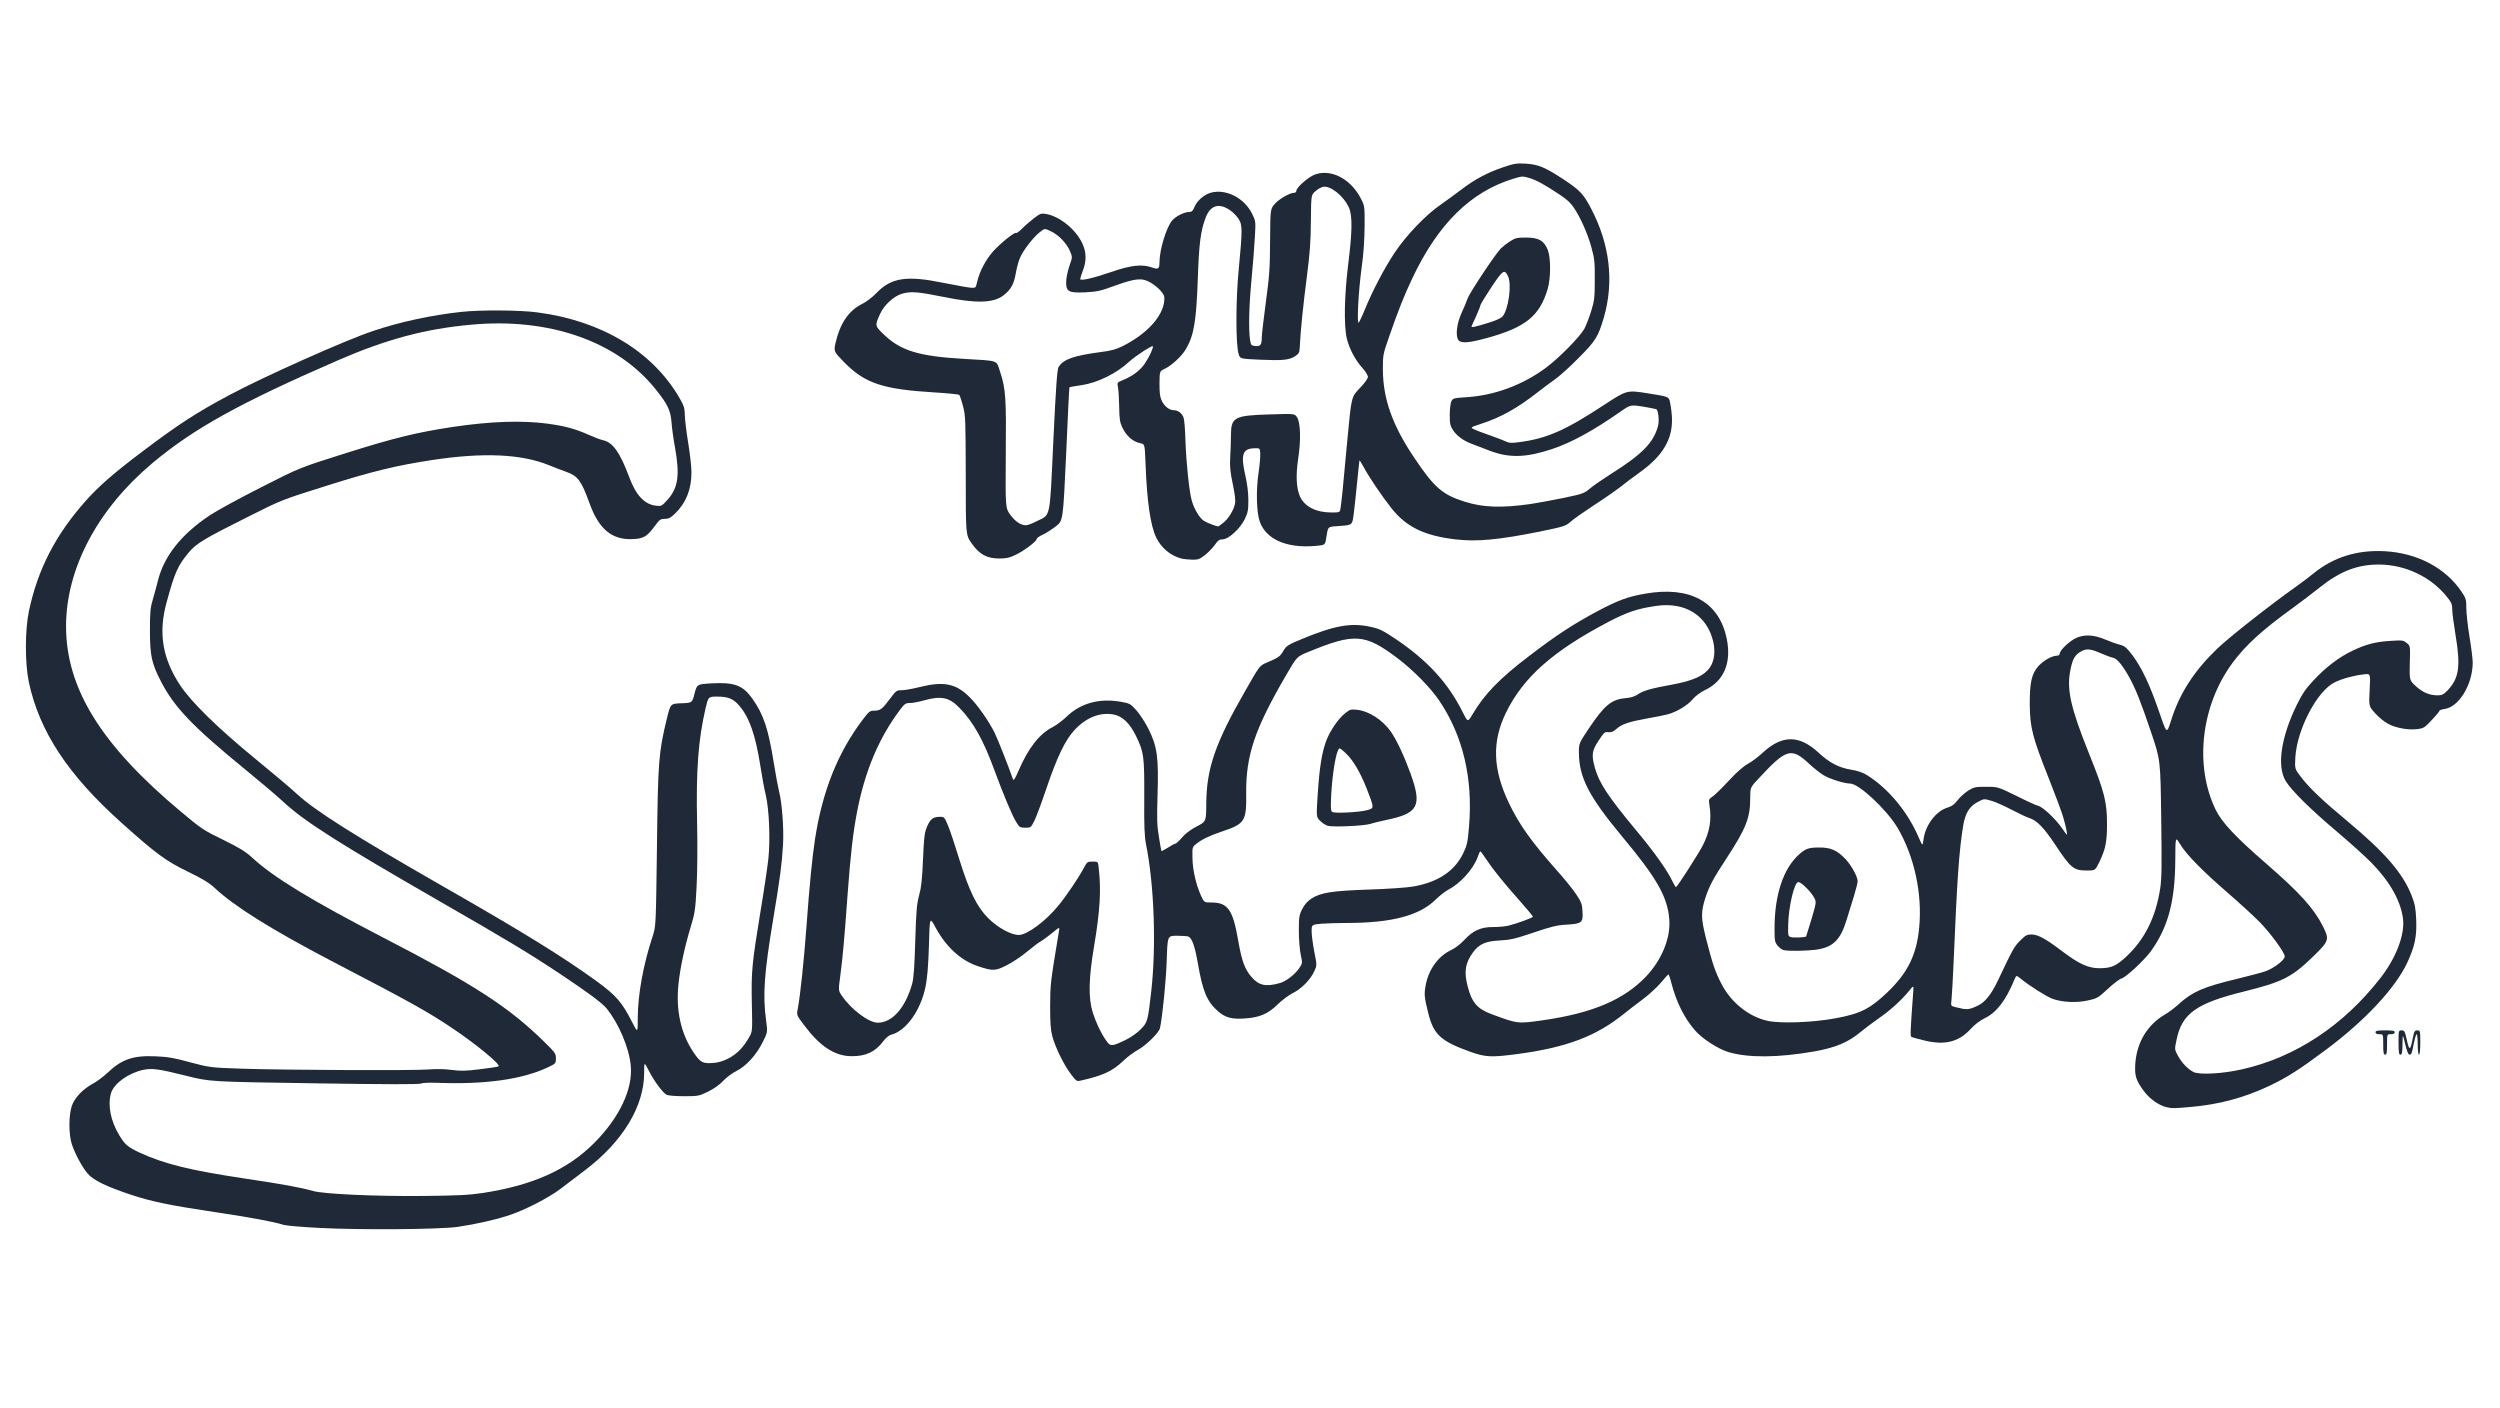 <svg width="87" height="49" viewBox="0 0 87 49" fill="none" xmlns="http://www.w3.org/2000/svg">
<g clip-path="url(#clip0)">
<path d="M11.114 42.732C10.513 42.701 9.953 42.652 9.868 42.625C9.543 42.518 8.644 42.353 7.474 42.18C5.926 41.949 5.271 41.815 4.551 41.575C3.71 41.294 3.242 41.072 3.051 40.84C2.864 40.623 2.615 40.164 2.499 39.817C2.388 39.479 2.388 38.816 2.499 38.486C2.597 38.197 2.886 37.899 3.247 37.703C3.376 37.637 3.603 37.463 3.75 37.325C4.239 36.862 4.64 36.724 5.414 36.76C5.837 36.778 6.059 36.813 6.62 36.969C7.31 37.152 7.31 37.152 8.466 37.192C10.064 37.241 14.38 37.258 14.901 37.218C15.172 37.196 15.466 37.2 15.711 37.232C16.022 37.276 16.2 37.272 16.708 37.209C17.046 37.169 17.335 37.125 17.353 37.107C17.424 37.04 16.547 36.319 15.72 35.768C14.87 35.198 14.318 34.891 11.515 33.431C9.441 32.346 8.146 31.536 7.465 30.895C7.278 30.721 7.051 30.584 6.531 30.33C5.783 29.969 5.427 29.707 4.239 28.643C2.37 26.97 1.373 25.462 1.004 23.74C0.866 23.085 0.866 21.924 1.008 21.261C1.316 19.81 1.93 18.618 2.975 17.439C3.434 16.922 3.963 16.46 4.973 15.699C6.233 14.751 6.802 14.382 7.977 13.75C9.17 13.113 12.022 11.836 12.988 11.516C13.927 11.2 15.026 10.964 16.062 10.853C16.699 10.781 18.101 10.79 18.692 10.87C20.948 11.164 22.724 12.241 23.658 13.87C23.801 14.119 23.828 14.204 23.832 14.453C23.836 14.613 23.89 15.053 23.952 15.432C24.014 15.81 24.063 16.259 24.063 16.433C24.063 17.025 23.877 17.496 23.498 17.866C23.338 18.021 23.267 18.057 23.133 18.057C22.986 18.057 22.951 18.084 22.8 18.288C22.519 18.671 22.404 18.742 22.034 18.76C21.3 18.8 20.842 18.422 20.512 17.505C20.228 16.722 20.112 16.566 19.703 16.419C19.569 16.371 19.297 16.268 19.102 16.188C18.132 15.796 16.819 15.739 15.03 16.01C13.784 16.201 12.939 16.406 11.363 16.905C9.806 17.394 9.797 17.398 8.645 17.977C7.105 18.747 6.833 18.912 6.575 19.218C6.188 19.681 6.081 19.917 5.801 20.95C5.503 22.026 5.65 22.912 6.277 23.86C6.664 24.438 7.59 25.346 8.867 26.392C9.454 26.872 10.117 27.429 10.335 27.633C10.976 28.221 12.334 29.079 15.386 30.828C18.167 32.417 19.56 33.276 20.748 34.135C21.429 34.629 21.651 34.882 21.994 35.563C22.194 35.955 22.194 35.955 22.194 35.429C22.194 34.62 22.39 33.552 22.711 32.586C22.826 32.23 22.826 32.23 22.862 29.471C22.898 26.459 22.92 26.192 23.209 24.999C23.334 24.487 23.334 24.487 23.712 24.474C24.09 24.46 24.09 24.46 24.17 24.136C24.255 23.811 24.255 23.811 24.771 23.78C25.554 23.74 25.848 23.846 26.177 24.305C26.573 24.865 26.738 25.355 26.933 26.579C26.996 26.97 27.076 27.402 27.111 27.54C27.214 27.922 27.281 28.839 27.25 29.382C27.205 30.116 27.147 30.548 26.911 31.963C26.591 33.881 26.538 34.624 26.662 35.523C26.715 35.923 26.715 35.923 26.538 36.275C26.315 36.72 25.963 37.103 25.625 37.272C25.483 37.343 25.283 37.494 25.176 37.605C25.056 37.739 24.86 37.877 24.651 37.984C24.317 38.144 24.304 38.148 23.796 38.148C23.489 38.148 23.249 38.126 23.191 38.095C23.053 38.015 22.746 37.597 22.573 37.249C22.417 36.947 22.417 36.947 22.417 37.33C22.417 38.504 21.669 39.733 20.352 40.729C20.081 40.934 19.698 41.223 19.502 41.374C19.084 41.691 18.243 42.122 17.678 42.304C17.193 42.46 16.552 42.603 15.92 42.696C15.284 42.785 12.56 42.807 11.114 42.732ZM16.819 41.513C18.55 41.245 19.756 40.703 20.681 39.773C21.558 38.892 22.03 37.895 21.95 37.08C21.892 36.457 21.527 35.603 21.1 35.082C20.939 34.895 20.472 34.544 19.502 33.899C18.439 33.191 17.629 32.702 15.319 31.376C11.8 29.351 10.629 28.608 9.89 27.931C9.646 27.704 9.054 27.202 8.578 26.814C6.704 25.284 6.077 24.625 5.61 23.731C5.276 23.085 5.218 22.819 5.218 21.951C5.218 21.288 5.231 21.15 5.325 20.838C5.383 20.642 5.454 20.367 5.49 20.229C5.699 19.365 6.299 18.6 7.301 17.933C7.541 17.772 8.342 17.336 9.081 16.962C10.425 16.277 10.425 16.277 12.049 15.765C13.713 15.24 14.532 15.04 15.787 14.853C17.081 14.662 18.158 14.626 19.044 14.742C19.64 14.822 20.014 14.92 20.49 15.133C20.681 15.218 20.904 15.303 20.988 15.32C21.327 15.392 21.58 15.752 21.901 16.615C22.132 17.238 22.43 17.554 22.831 17.599C23.018 17.621 23.031 17.612 23.227 17.394C23.601 16.98 23.663 16.544 23.489 15.565C23.436 15.285 23.383 14.893 23.369 14.697C23.338 14.284 23.231 14.061 22.817 13.549C21.491 11.881 19.119 11.049 16.41 11.298C14.808 11.44 13.437 11.809 11.759 12.539C8.329 14.03 6.731 14.92 5.303 16.117C3.394 17.719 2.299 19.788 2.299 21.795C2.299 23.953 3.514 25.92 6.286 28.238C7.002 28.839 7.078 28.893 7.768 29.226C8.337 29.507 8.547 29.636 8.769 29.84C9.508 30.526 10.82 31.327 13.384 32.653C16.499 34.264 17.704 35.042 18.937 36.253C19.32 36.627 19.346 36.666 19.346 36.831C19.346 37.005 19.342 37.014 19.066 37.143C18.176 37.565 16.868 37.748 15.186 37.681C14.928 37.672 14.705 37.681 14.652 37.708C14.589 37.739 13.446 37.739 10.936 37.699C7.31 37.645 7.31 37.645 6.495 37.441C5.534 37.2 5.289 37.165 4.982 37.232C4.466 37.343 3.968 37.703 3.865 38.037C3.741 38.46 3.848 39.003 4.15 39.506C4.35 39.835 4.448 39.919 4.858 40.111C5.73 40.511 6.606 40.725 8.556 41.019C9.819 41.205 10.487 41.33 10.892 41.446C11.257 41.553 13.077 41.637 14.763 41.619C15.965 41.606 16.312 41.588 16.819 41.513ZM25.363 36.827C25.648 36.675 25.87 36.449 26.061 36.11C26.186 35.901 26.186 35.901 26.164 34.931C26.142 33.81 26.164 33.552 26.466 31.714C26.587 30.993 26.707 30.174 26.738 29.898C26.809 29.217 26.769 28.203 26.653 27.687C26.6 27.469 26.515 27.015 26.466 26.685C26.293 25.582 26.084 24.977 25.728 24.558C25.514 24.314 25.345 24.242 24.958 24.242C24.651 24.242 24.651 24.242 24.557 24.634C24.299 25.742 24.219 26.797 24.259 28.648C24.277 29.427 24.268 30.37 24.241 30.864C24.201 31.643 24.183 31.772 24.046 32.225C23.828 32.938 23.667 33.69 23.61 34.259C23.516 35.154 23.694 35.964 24.126 36.609C24.379 36.987 24.451 37.023 24.86 36.987C25.016 36.974 25.198 36.916 25.363 36.827Z" fill="#1F2937"/>
<path d="M75.384 38.527C75.144 38.469 74.841 38.264 74.654 38.028C74.378 37.677 74.302 37.499 74.302 37.2C74.302 36.368 74.681 35.688 75.348 35.3C75.473 35.229 75.682 35.069 75.82 34.944C76.292 34.513 76.683 34.344 77.818 34.072C78.223 33.974 78.681 33.854 78.837 33.801C79.135 33.694 79.509 33.409 79.509 33.285C79.509 33.147 79.006 32.461 78.619 32.07C78.41 31.861 77.92 31.411 77.529 31.073C76.634 30.299 76.078 29.729 75.869 29.378C75.704 29.106 75.704 29.106 75.7 29.934C75.691 31.38 75.446 32.283 74.837 33.12C74.61 33.427 73.978 34.014 73.831 34.05C73.764 34.068 73.55 34.228 73.355 34.41C73.021 34.722 72.985 34.744 72.665 34.815C72.273 34.904 71.775 34.882 71.437 34.762C71.232 34.691 70.64 34.317 70.311 34.05C70.169 33.934 70.169 33.934 70.102 34.09C69.799 34.824 69.474 35.242 69.061 35.438C68.905 35.514 68.722 35.652 68.593 35.794C68.175 36.257 67.69 36.382 66.987 36.213C66.76 36.159 66.546 36.101 66.52 36.084C66.475 36.052 66.475 35.955 66.578 34.544C66.6 34.281 66.6 34.281 66.44 34.477C66.181 34.798 65.776 35.167 65.385 35.434C65.189 35.572 64.904 35.785 64.757 35.906C64.317 36.275 63.881 36.457 63.133 36.591C61.883 36.809 60.837 36.818 60.152 36.613C59.791 36.506 59.24 36.15 58.986 35.857C58.617 35.434 58.336 34.873 58.167 34.219C58.123 34.041 58.074 33.903 58.056 33.908C58.043 33.916 57.922 34.05 57.789 34.21C57.656 34.366 57.375 34.62 57.17 34.775C56.961 34.927 56.672 35.154 56.521 35.274C55.551 36.061 54.514 36.453 52.81 36.68C51.902 36.8 51.702 36.791 51.185 36.609C50.14 36.235 49.89 36.008 49.703 35.256C49.57 34.718 49.557 34.611 49.606 34.33C49.695 33.77 50.033 33.285 50.491 33.066C50.642 32.995 50.825 32.853 50.954 32.715C51.252 32.386 51.537 32.257 51.968 32.261C52.151 32.261 52.391 32.239 52.498 32.212C52.814 32.132 53.344 31.936 53.344 31.901C53.344 31.878 53.143 31.638 52.899 31.362C52.333 30.726 51.955 30.259 51.724 29.907C51.621 29.751 51.532 29.627 51.515 29.627C51.501 29.627 51.457 29.72 51.417 29.84C51.266 30.254 50.812 30.753 50.384 30.971C50.286 31.024 50.1 31.171 49.966 31.3C49.405 31.861 48.435 32.119 46.864 32.119C46.566 32.119 46.175 32.132 45.988 32.145C45.645 32.177 45.645 32.177 45.645 32.417C45.645 32.55 45.69 32.871 45.739 33.129C45.832 33.596 45.832 33.596 45.73 33.814C45.596 34.103 45.28 34.419 44.978 34.566C44.844 34.633 44.613 34.806 44.462 34.953C44.132 35.283 43.825 35.412 43.309 35.443C42.855 35.474 42.637 35.412 42.379 35.185C42.001 34.851 41.854 34.499 41.685 33.52C41.583 32.933 41.48 32.639 41.351 32.59C41.311 32.577 41.133 32.564 40.955 32.564C40.63 32.564 40.63 32.564 40.603 33.4C40.581 34.103 40.457 35.349 40.368 35.776C40.337 35.937 39.878 36.386 39.589 36.542C39.456 36.613 39.224 36.787 39.073 36.934C38.699 37.285 38.37 37.436 37.582 37.61C37.471 37.637 37.44 37.61 37.253 37.361C37.008 37.027 36.737 36.471 36.625 36.079C36.563 35.848 36.545 35.63 36.545 35.011C36.55 34.224 36.55 34.228 36.857 32.372C36.874 32.252 36.87 32.257 36.608 32.475C36.461 32.595 36.283 32.724 36.216 32.76C36.149 32.795 35.936 32.955 35.74 33.12C35.548 33.28 35.228 33.494 35.032 33.592C34.636 33.792 34.556 33.796 34.044 33.627C33.444 33.431 32.928 32.96 32.558 32.279C32.353 31.896 32.353 31.896 32.327 32.906C32.304 33.627 32.269 34.037 32.211 34.326C32.038 35.176 31.526 35.883 31.001 36.012C30.934 36.03 30.818 36.128 30.738 36.235C30.467 36.6 30.133 36.76 29.639 36.755C29.052 36.755 28.535 36.417 27.979 35.67C27.721 35.327 27.721 35.327 27.761 35.114C27.85 34.646 27.979 33.414 28.068 32.208C28.171 30.779 28.264 29.858 28.362 29.204C28.62 27.535 29.149 26.205 30.013 25.057C30.235 24.763 30.271 24.732 30.413 24.732C30.631 24.732 30.698 24.683 30.961 24.331C31.183 24.033 31.201 24.02 31.374 24.02C31.477 24.02 31.762 23.971 32.006 23.909C32.843 23.7 33.275 23.788 33.746 24.265C34.022 24.536 34.414 25.097 34.618 25.511C34.707 25.689 35.108 26.699 35.25 27.113C35.277 27.179 35.317 27.117 35.446 26.819C35.793 26.018 36.176 25.533 36.643 25.297C36.768 25.23 36.977 25.075 37.106 24.95C37.595 24.474 38.245 24.291 38.993 24.42C39.322 24.478 39.335 24.487 39.553 24.727C39.673 24.865 39.865 25.159 39.972 25.377C40.27 25.978 40.323 26.356 40.283 27.647C40.256 28.51 40.265 28.741 40.332 29.137C40.372 29.395 40.412 29.609 40.417 29.618C40.425 29.627 40.523 29.569 40.644 29.498C40.759 29.422 40.879 29.36 40.902 29.36C40.928 29.36 41.035 29.262 41.138 29.142C41.258 28.999 41.436 28.87 41.649 28.759C41.974 28.59 41.974 28.59 41.978 27.985C41.983 26.748 42.29 25.858 43.34 24.033C43.834 23.166 43.834 23.166 44.083 23.059C44.493 22.885 44.546 22.85 44.662 22.649C44.769 22.471 44.818 22.44 45.312 22.235C46.451 21.764 47.029 21.662 47.71 21.817C48.008 21.88 48.128 21.942 48.573 22.24C49.681 22.988 50.384 23.753 50.896 24.772C51.079 25.141 51.079 25.141 51.248 24.852C51.653 24.162 52.196 23.602 53.21 22.832C54.149 22.111 54.759 21.715 55.591 21.27C56.303 20.892 56.65 20.763 57.251 20.66C58.817 20.384 59.827 20.945 60.09 22.227C60.263 23.063 59.992 23.704 59.333 24.015C59.164 24.1 58.999 24.22 58.901 24.34C58.728 24.545 58.341 24.781 58.029 24.861C57.927 24.888 57.62 24.95 57.34 24.999C56.69 25.115 56.441 25.199 56.254 25.364C56.138 25.466 56.071 25.493 55.969 25.48C55.849 25.462 55.822 25.484 55.631 25.773C55.395 26.129 55.377 26.272 55.506 26.734C55.653 27.25 55.965 27.722 56.899 28.848C57.54 29.613 58.016 30.276 58.198 30.664C58.256 30.779 58.31 30.873 58.323 30.873C58.363 30.873 59.111 29.707 59.258 29.418C59.502 28.942 59.569 28.514 59.489 28.02C59.458 27.825 59.462 27.811 59.6 27.718C59.68 27.664 59.934 27.415 60.165 27.166C60.441 26.868 60.668 26.668 60.824 26.583C60.957 26.512 61.189 26.338 61.336 26.2C62.016 25.569 62.613 25.569 63.289 26.196C63.667 26.547 63.992 26.717 64.433 26.788C64.655 26.823 64.829 26.886 64.98 26.979C65.719 27.446 66.377 28.238 66.764 29.128C66.907 29.453 66.907 29.453 66.938 29.217C67 28.715 67.374 28.221 67.783 28.101C67.921 28.06 68.015 27.994 68.126 27.847C68.206 27.74 68.375 27.589 68.495 27.513C68.696 27.389 68.745 27.38 69.118 27.38C69.523 27.38 69.523 27.38 70.169 27.695C70.52 27.873 70.863 28.029 70.93 28.043C71.085 28.078 71.53 28.492 71.744 28.804C71.837 28.937 71.922 29.048 71.926 29.048C71.953 29.048 71.895 28.764 71.802 28.448C71.757 28.279 71.526 27.664 71.299 27.09C70.738 25.68 70.645 25.324 70.636 24.554C70.631 23.753 70.698 23.446 70.938 23.179C71.125 22.979 71.401 22.823 71.579 22.818C71.637 22.818 71.677 22.792 71.677 22.752C71.677 22.627 72.029 22.298 72.264 22.195C72.558 22.071 72.87 22.089 73.279 22.262C73.439 22.329 73.657 22.409 73.769 22.436C73.942 22.48 74 22.534 74.205 22.796C74.534 23.237 74.814 23.829 75.13 24.75C75.402 25.551 75.402 25.551 75.544 25.101C75.842 24.14 76.345 23.357 77.159 22.574C77.573 22.178 78.957 21.087 79.9 20.416C80.092 20.282 80.359 20.077 80.501 19.962C81.204 19.388 82.032 19.13 82.993 19.183C84.128 19.245 85.107 19.766 85.663 20.593C85.814 20.82 85.828 20.86 85.828 21.159C85.828 21.337 85.877 21.786 85.939 22.16C86.001 22.534 86.05 22.934 86.05 23.054C86.05 23.82 85.57 24.607 85.067 24.674C84.973 24.687 84.893 24.714 84.893 24.736C84.893 24.759 84.773 24.901 84.626 25.057C84.377 25.324 84.341 25.346 84.119 25.373C83.808 25.413 83.367 25.333 83.1 25.186C82.98 25.123 82.78 24.959 82.659 24.825C82.433 24.576 82.433 24.576 82.464 24.007C82.495 23.437 82.495 23.437 82.259 23.468C81.907 23.508 81.516 23.615 81.258 23.74C80.644 24.029 79.936 25.373 79.878 26.356C79.856 26.757 79.856 26.757 80.079 27.046C80.359 27.415 80.822 27.856 81.689 28.577C82.998 29.667 83.616 30.383 83.923 31.162C84.039 31.46 84.066 31.598 84.083 31.999C84.11 32.586 84.034 32.946 83.763 33.52C83.345 34.397 82.312 35.505 80.977 36.506C80.003 37.232 79.611 37.485 78.953 37.797C78.094 38.202 77.217 38.438 76.234 38.522C75.642 38.575 75.584 38.575 75.384 38.527ZM78.018 37.214C79.883 36.796 81.565 35.683 82.855 34.014C83.376 33.342 83.678 32.555 83.629 32.016C83.567 31.389 83.184 30.695 82.526 30.023C82.321 29.814 81.778 29.324 81.311 28.928C80.385 28.149 79.727 27.491 79.536 27.17C79.233 26.65 79.38 25.657 79.927 24.532C80.118 24.145 80.239 23.966 80.506 23.682C80.937 23.219 81.391 22.872 81.867 22.645C82.344 22.418 82.668 22.333 83.202 22.302C83.594 22.276 83.634 22.28 83.75 22.373C83.879 22.476 83.879 22.476 83.861 23.076C83.848 23.673 83.847 23.673 84.075 23.882C84.315 24.1 84.546 24.198 84.835 24.198C84.978 24.198 85.036 24.167 85.169 24.033C85.574 23.61 85.636 23.197 85.454 22.107C85.392 21.728 85.338 21.328 85.338 21.212C85.338 21.034 85.312 20.967 85.165 20.785C84.609 20.077 83.701 19.646 82.78 19.646C82.036 19.646 81.431 19.881 80.733 20.438C80.488 20.634 80.065 20.954 79.798 21.15C78.735 21.915 78.156 22.445 77.702 23.054C76.599 24.536 76.354 26.632 77.106 28.181C77.315 28.612 77.791 29.124 78.864 30.054C80.029 31.064 80.528 31.616 80.839 32.239C81.066 32.693 81.053 32.742 80.523 33.262C79.754 34.01 79.447 34.166 78.094 34.504C76.43 34.913 75.927 35.274 75.744 36.186C75.673 36.52 75.673 36.52 75.793 36.742C75.927 36.987 76.123 37.192 76.327 37.303C76.523 37.41 77.333 37.37 78.018 37.214ZM39.171 36.19C39.353 36.101 39.567 35.95 39.691 35.825C39.932 35.581 39.945 35.545 40.061 34.522C40.243 32.929 40.167 30.779 39.878 29.364C39.829 29.111 39.811 28.737 39.82 27.74C39.825 26.298 39.807 26.174 39.527 25.6C39.318 25.172 39.059 24.923 38.757 24.865C38.281 24.776 37.796 24.968 37.386 25.413C37.066 25.76 36.785 26.347 36.412 27.446C36.252 27.922 36.065 28.425 35.998 28.559C35.878 28.799 35.873 28.804 35.682 28.804C35.495 28.804 35.477 28.79 35.362 28.603C35.215 28.363 34.917 27.647 34.605 26.801C34.222 25.755 33.875 25.132 33.399 24.643C33.034 24.265 32.763 24.207 32.162 24.372C31.98 24.425 31.757 24.465 31.664 24.465C31.517 24.465 31.477 24.492 31.321 24.701C30.591 25.671 30.102 26.823 29.83 28.23C29.683 28.999 29.599 29.72 29.492 31.184C29.381 32.719 29.328 33.294 29.243 33.952C29.172 34.473 29.172 34.473 29.305 34.664C29.634 35.14 30.235 35.59 30.547 35.59C31.054 35.59 31.512 35.065 31.744 34.232C31.797 34.037 31.824 33.641 31.851 32.742C31.882 31.7 31.904 31.465 31.984 31.162C32.06 30.891 32.091 30.601 32.118 29.96C32.158 29.048 32.175 28.937 32.3 28.683C32.398 28.488 32.5 28.425 32.709 28.425C32.861 28.425 32.87 28.434 32.999 28.75C33.07 28.924 33.243 29.44 33.381 29.894C33.724 31.002 33.991 31.554 34.387 31.95C34.721 32.283 35.184 32.537 35.455 32.537C35.74 32.537 36.381 32.065 36.826 31.522C37.106 31.184 37.542 30.539 37.724 30.192C37.831 29.992 37.845 29.983 38.023 29.983C38.209 29.983 38.209 29.983 38.232 30.174C38.325 30.957 38.285 31.674 38.072 32.942C37.885 34.041 37.871 34.735 38.027 35.234C38.147 35.603 38.294 35.919 38.49 36.204C38.641 36.426 38.681 36.426 39.171 36.19ZM53.722 35.501C55.426 35.251 56.507 34.793 57.277 33.988C57.825 33.414 58.141 32.648 58.092 32.008C58.034 31.215 57.669 30.57 56.436 29.093C55.293 27.718 54.946 27.046 54.946 26.183C54.946 25.871 54.946 25.871 55.288 25.355C55.836 24.541 56.076 24.34 56.565 24.296C56.748 24.282 56.886 24.238 56.992 24.167C57.193 24.033 57.446 23.958 58.194 23.824C58.924 23.686 59.297 23.521 59.502 23.232C59.658 23.005 59.702 22.676 59.618 22.32C59.404 21.421 58.652 20.945 57.656 21.083C57.015 21.172 56.645 21.292 55.996 21.63C54.056 22.645 53.014 23.562 52.409 24.799C51.915 25.809 51.946 26.77 52.516 27.958C52.876 28.706 53.29 29.289 54.202 30.317C54.443 30.584 54.732 30.944 54.848 31.117C55.03 31.389 55.057 31.46 55.07 31.709C55.097 32.105 55.052 32.145 54.532 32.177C54.189 32.194 54.002 32.239 53.37 32.453C52.725 32.67 52.556 32.711 52.191 32.728C51.688 32.755 51.475 32.853 51.257 33.147C50.99 33.516 50.941 33.814 51.074 34.321C51.217 34.887 51.408 35.109 51.915 35.296C52.827 35.634 52.81 35.63 53.722 35.501ZM63.89 35.434C64.749 35.274 65.082 35.105 65.688 34.526C66.391 33.85 66.698 33.227 66.787 32.288C66.902 31.1 66.618 29.8 66.035 28.808C65.656 28.172 64.691 27.268 64.384 27.268C64.188 27.268 63.69 27.113 63.463 26.979C63.343 26.908 63.115 26.726 62.951 26.574C62.341 26.005 62.163 26.053 61.211 27.081C60.908 27.402 60.908 27.402 60.908 27.771C60.908 28.452 60.766 28.821 60.116 29.818C59.618 30.579 59.489 30.819 59.355 31.22C59.186 31.741 59.191 31.941 59.369 32.657C59.596 33.543 59.689 33.819 59.903 34.232C60.232 34.878 60.85 35.376 61.5 35.523C61.95 35.625 63.093 35.585 63.89 35.434ZM68.816 35.002C69.078 34.882 69.292 34.615 69.528 34.121C70.048 33.022 70.093 32.942 70.302 32.733C70.484 32.55 70.542 32.519 70.689 32.519C70.916 32.519 71.188 32.666 71.744 33.089C72.362 33.556 72.678 33.698 73.079 33.694C73.475 33.69 73.639 33.618 73.987 33.298C74.636 32.693 75.019 31.927 75.175 30.917C75.228 30.57 75.233 30.125 75.21 28.47C75.184 26.445 75.184 26.445 74.859 25.484C74.494 24.403 74.307 23.94 74.089 23.553C73.853 23.134 73.671 22.916 73.533 22.89C73.466 22.876 73.27 22.805 73.101 22.73C72.763 22.583 72.621 22.565 72.442 22.658C72.216 22.778 72.131 22.912 72.051 23.308C71.913 23.993 72.055 24.621 72.701 26.232C73.23 27.544 73.324 27.905 73.324 28.666C73.324 29.311 73.275 29.547 73.048 30.018C72.91 30.294 72.91 30.294 72.625 30.294C72.162 30.294 72.064 30.214 71.513 29.382C71.121 28.795 70.885 28.554 70.627 28.47C70.529 28.439 70.253 28.31 70.008 28.181C69.764 28.052 69.448 27.909 69.305 27.869C69.047 27.793 69.043 27.793 68.843 27.9C68.535 28.056 68.393 28.292 68.317 28.741C68.175 29.622 68.108 30.57 67.984 33.52C67.957 34.108 67.926 34.682 67.912 34.798C67.886 35.007 67.886 35.007 68.059 35.051C68.451 35.149 68.509 35.145 68.816 35.002ZM44.542 34.21C44.76 34.148 45.058 33.916 45.209 33.698C45.329 33.52 45.329 33.52 45.267 33.231C45.231 33.071 45.2 32.702 45.2 32.404C45.2 31.919 45.209 31.847 45.316 31.638C45.392 31.482 45.494 31.371 45.627 31.278C45.952 31.064 46.331 31.002 47.625 30.957C48.288 30.935 48.952 30.891 49.178 30.851C50.042 30.699 50.616 30.321 50.918 29.698C51.056 29.413 51.074 29.324 51.123 28.759C51.261 27.081 50.914 25.608 50.082 24.376C49.77 23.918 49.178 23.317 48.631 22.903C47.501 22.053 47.14 22.026 45.556 22.676C45.133 22.845 45.133 22.845 44.76 23.49C43.661 25.377 43.354 26.285 43.367 27.624C43.38 28.585 43.322 28.67 42.508 28.942C42.099 29.079 41.809 29.217 41.623 29.373C41.493 29.476 41.489 29.493 41.498 29.854C41.502 30.263 41.614 30.757 41.787 31.153C41.903 31.407 41.903 31.407 42.161 31.407C42.726 31.407 42.904 31.656 43.087 32.719C43.211 33.436 43.318 33.734 43.558 34.005C43.812 34.299 44.057 34.348 44.542 34.21Z" fill="#1F2937"/>
<path d="M62.079 33.066C62.025 33.058 61.928 32.986 61.865 32.915C61.763 32.786 61.754 32.746 61.754 32.306C61.754 31.153 62.056 30.232 62.599 29.742C62.835 29.529 62.938 29.493 63.32 29.493C63.716 29.493 63.934 29.591 64.224 29.898C64.433 30.121 64.646 30.508 64.646 30.672C64.646 30.721 64.588 30.953 64.517 31.184C64.442 31.416 64.33 31.785 64.264 32.003C64.046 32.724 63.783 32.973 63.173 33.053C62.844 33.093 62.266 33.102 62.079 33.066ZM62.853 32.59C62.853 32.59 62.938 32.315 63.04 31.985C63.218 31.384 63.218 31.384 63.111 31.202C62.991 30.997 62.675 30.695 62.582 30.695C62.444 30.695 62.243 31.54 62.23 32.168C62.221 32.573 62.221 32.581 62.332 32.613C62.417 32.639 62.813 32.622 62.853 32.59Z" fill="#1F2937"/>
<path d="M46.202 28.737C46.126 28.715 46.006 28.634 45.934 28.559C45.805 28.425 45.805 28.425 45.859 27.602C45.921 26.685 46.001 26.187 46.157 25.769C46.291 25.422 46.571 25.012 46.811 24.821C46.976 24.687 47.007 24.678 47.225 24.701C47.643 24.745 48.119 25.057 48.409 25.471C48.613 25.773 48.867 26.312 49.089 26.926C49.494 28.052 49.361 28.305 48.231 28.537C48.026 28.577 47.786 28.639 47.692 28.67C47.487 28.741 46.38 28.79 46.202 28.737ZM47.572 28.194C47.83 28.127 47.83 28.132 47.559 27.437C47.323 26.846 47.083 26.445 46.82 26.2C46.606 26.005 46.606 26.005 46.549 26.147C46.46 26.365 46.357 27.055 46.326 27.66C46.304 28.109 46.308 28.221 46.362 28.256C46.446 28.31 47.296 28.27 47.572 28.194Z" fill="#1F2937"/>
<path d="M82.936 36.346C82.936 35.99 82.936 35.99 82.802 35.99C82.713 35.99 82.668 35.968 82.668 35.923C82.668 35.87 82.735 35.857 83.002 35.857C83.269 35.857 83.336 35.87 83.336 35.923C83.336 35.968 83.291 35.99 83.202 35.99C83.069 35.99 83.069 35.99 83.069 36.346C83.069 36.631 83.056 36.702 83.002 36.702C82.949 36.702 82.936 36.631 82.936 36.346Z" fill="#1F2937"/>
<path d="M83.469 36.279C83.469 35.861 83.469 35.857 83.576 35.857C83.674 35.857 83.692 35.888 83.759 36.195C83.843 36.578 83.879 36.569 83.963 36.137C84.012 35.888 84.03 35.857 84.124 35.857C84.222 35.857 84.226 35.865 84.226 36.279C84.226 36.533 84.208 36.702 84.181 36.702C84.155 36.702 84.137 36.555 84.137 36.346C84.137 36.15 84.119 35.99 84.101 35.99C84.079 35.99 84.039 36.124 84.004 36.293C83.932 36.671 83.919 36.702 83.848 36.702C83.808 36.702 83.754 36.564 83.701 36.337C83.612 35.968 83.612 35.968 83.607 36.337C83.603 36.631 83.59 36.702 83.536 36.702C83.483 36.702 83.469 36.627 83.469 36.279Z" fill="#1F2937"/>
<path d="M41.129 19.441C40.742 19.348 40.408 19.067 40.234 18.702C40.034 18.28 39.914 17.443 39.865 16.144C39.838 15.458 39.838 15.458 39.696 15.427C39.42 15.374 39.189 15.169 39.046 14.853C38.971 14.693 38.953 14.555 38.948 14.163C38.944 13.896 38.926 13.594 38.908 13.492C38.873 13.309 38.873 13.309 39.064 13.233C39.407 13.095 39.678 12.891 39.838 12.655C40.003 12.406 40.141 12.108 40.119 12.05C40.101 12.005 39.496 12.401 39.304 12.579C38.868 12.989 38.205 13.318 37.645 13.402C37.418 13.434 37.226 13.469 37.217 13.478C37.208 13.487 37.155 14.533 37.102 15.805C36.995 18.115 36.995 18.115 36.75 18.311C36.612 18.418 36.407 18.551 36.292 18.604C36.172 18.658 36.078 18.725 36.078 18.756C36.078 18.836 35.638 19.169 35.344 19.308C35.126 19.414 35.019 19.436 34.765 19.436C34.334 19.432 34.085 19.294 33.809 18.903C33.608 18.613 33.608 18.613 33.608 16.544C33.604 14.582 33.599 14.457 33.511 14.128C33.462 13.937 33.399 13.763 33.382 13.741C33.359 13.723 32.972 13.683 32.518 13.656C30.734 13.549 30.111 13.345 29.394 12.624C29.012 12.232 29.012 12.232 29.078 11.93C29.23 11.262 29.532 10.813 29.986 10.586C30.142 10.51 30.36 10.345 30.494 10.203C31.014 9.66 31.548 9.58 32.83 9.843C33.257 9.927 33.688 10.007 33.782 10.012C33.956 10.025 33.956 10.025 34.009 9.794C34.089 9.447 34.307 9.033 34.565 8.743C34.823 8.459 35.304 8.072 35.357 8.107C35.38 8.12 35.464 8.058 35.549 7.974C35.633 7.885 35.816 7.724 35.958 7.613C36.194 7.431 36.229 7.417 36.394 7.444C36.875 7.524 37.444 7.987 37.667 8.476C37.809 8.784 37.814 9.086 37.68 9.429C37.631 9.562 37.591 9.687 37.591 9.709C37.591 9.785 38.023 9.687 38.659 9.469C39.367 9.224 39.745 9.184 40.105 9.313C40.306 9.384 40.35 9.353 40.35 9.126C40.35 8.694 40.586 7.92 40.786 7.68C40.915 7.524 41.204 7.382 41.378 7.377C41.476 7.377 41.511 7.342 41.565 7.208C41.654 6.986 41.903 6.772 42.139 6.705C42.673 6.563 43.309 6.892 43.581 7.453C43.696 7.689 43.701 7.711 43.67 8.236C43.656 8.534 43.603 9.197 43.554 9.714C43.465 10.644 43.447 11.449 43.501 11.827C43.532 12.014 43.541 12.027 43.683 12.041C43.865 12.059 43.91 12.005 43.91 11.738C43.91 11.627 43.977 11.08 44.052 10.514C44.172 9.625 44.195 9.349 44.199 8.387C44.208 7.284 44.208 7.284 44.346 7.115C44.484 6.941 44.88 6.71 45.031 6.71C45.076 6.71 45.111 6.683 45.111 6.648C45.111 6.523 45.547 6.14 45.783 6.065C46.349 5.878 47.016 6.238 47.363 6.919C47.492 7.173 47.492 7.186 47.488 7.889C47.483 8.356 47.452 8.846 47.385 9.313C47.274 10.127 47.212 11.298 47.283 11.226C47.305 11.204 47.403 11.004 47.492 10.781C47.764 10.118 48.169 9.344 48.529 8.801C48.925 8.201 49.628 7.466 50.14 7.119C50.322 6.99 50.643 6.759 50.852 6.599C51.315 6.243 51.768 6.002 52.325 5.815C52.69 5.691 52.783 5.677 53.099 5.695C53.531 5.722 53.775 5.824 54.398 6.234C54.986 6.621 55.106 6.75 55.377 7.271C56.023 8.512 56.174 9.803 55.813 11.053C55.618 11.716 55.524 11.872 54.928 12.464C54.634 12.766 54.26 13.1 54.105 13.207C53.949 13.318 53.678 13.518 53.504 13.656C52.81 14.199 52.227 14.528 51.55 14.746C51.177 14.867 51.168 14.875 51.275 14.929C51.337 14.964 51.59 15.062 51.84 15.147C52.093 15.236 52.351 15.334 52.418 15.369C52.512 15.418 52.605 15.423 52.863 15.387C53.815 15.267 54.469 14.982 55.813 14.097C56.614 13.572 56.614 13.572 57.34 13.687C58.061 13.803 58.061 13.803 58.109 13.959C58.132 14.048 58.167 14.279 58.181 14.479C58.234 15.258 57.878 15.872 57.01 16.477C56.841 16.598 56.574 16.798 56.414 16.927C56.254 17.051 55.831 17.349 55.471 17.581C55.11 17.817 54.741 18.075 54.648 18.164C54.487 18.306 54.429 18.324 53.589 18.498C52.182 18.782 51.39 18.858 50.674 18.773C49.579 18.649 48.943 18.342 48.427 17.692C48.097 17.278 47.635 16.593 47.448 16.241C47.376 16.117 47.319 16.015 47.31 16.019C47.305 16.028 47.27 16.362 47.23 16.767C47.19 17.172 47.136 17.674 47.109 17.888C47.06 18.271 47.06 18.271 46.642 18.302C46.175 18.337 46.224 18.293 46.148 18.747C46.113 18.969 46.113 18.969 45.757 19C44.769 19.081 44.061 18.769 43.839 18.151C43.727 17.835 43.705 17.047 43.799 16.446C43.839 16.17 43.865 15.863 43.856 15.765C43.843 15.592 43.843 15.592 43.621 15.601C43.238 15.623 43.176 15.832 43.336 16.54C43.407 16.851 43.443 17.149 43.443 17.412C43.443 17.759 43.425 17.843 43.318 18.066C43.154 18.4 42.753 18.769 42.548 18.769C42.437 18.769 42.384 18.805 42.281 18.956C42.21 19.058 42.054 19.218 41.939 19.312C41.747 19.459 41.694 19.481 41.494 19.477C41.365 19.472 41.204 19.459 41.129 19.441ZM42.557 18.204C42.735 18.07 42.926 17.772 42.975 17.541C43.002 17.43 42.98 17.225 42.9 16.842C42.811 16.415 42.793 16.224 42.811 15.921C42.824 15.712 42.837 15.369 42.837 15.16C42.837 14.515 42.949 14.457 44.204 14.421C45.058 14.395 45.058 14.395 45.138 14.524C45.258 14.702 45.276 15.316 45.178 15.957C45.089 16.54 45.111 16.985 45.24 17.278C45.396 17.63 45.801 17.835 46.34 17.835C46.598 17.835 46.624 17.826 46.642 17.737C46.673 17.59 46.74 16.958 46.891 15.276C47.029 13.812 47.029 13.812 47.314 13.514C47.492 13.331 47.603 13.175 47.603 13.118C47.603 13.064 47.519 12.922 47.412 12.806C47.163 12.53 46.954 12.134 46.869 11.778C46.762 11.329 46.785 10.279 46.914 9.224C47.06 8.072 47.069 7.511 46.945 7.23C46.758 6.812 46.286 6.438 46.028 6.505C45.961 6.523 45.846 6.59 45.77 6.661C45.628 6.785 45.628 6.785 45.619 7.693C45.614 8.414 45.583 8.819 45.476 9.647C45.352 10.604 45.258 11.511 45.232 12.072C45.223 12.268 45.205 12.303 45.076 12.392C44.867 12.53 44.631 12.553 43.843 12.517C43.154 12.486 43.154 12.486 43.105 12.321C43.002 12.005 43.002 10.466 43.105 9.402C43.242 7.969 43.238 7.822 43.1 7.613C43.038 7.52 42.909 7.386 42.811 7.319C42.419 7.048 42.117 7.141 41.952 7.586C41.783 8.04 41.725 8.472 41.685 9.669C41.632 11.182 41.551 11.671 41.267 12.152C41.129 12.392 40.768 12.726 40.528 12.837C40.355 12.917 40.355 12.917 40.35 13.354C40.35 13.696 40.368 13.825 40.435 13.959C40.532 14.15 40.697 14.275 40.848 14.275C40.991 14.275 41.129 14.377 41.187 14.528C41.213 14.595 41.245 14.956 41.253 15.32C41.28 16.108 41.387 17.149 41.48 17.443C41.565 17.732 41.747 18.03 41.894 18.124C41.988 18.186 42.255 18.293 42.388 18.32C42.397 18.324 42.473 18.271 42.557 18.204ZM36.06 18.146C36.577 17.888 36.523 18.146 36.657 15.329C36.746 13.434 36.79 12.851 36.839 12.771C37.008 12.504 37.351 12.379 38.29 12.254C38.672 12.206 38.85 12.156 39.069 12.045C39.905 11.623 40.457 11.026 40.515 10.479C40.532 10.319 40.515 10.265 40.395 10.123C40.319 10.034 40.163 9.905 40.047 9.838C39.749 9.66 39.522 9.682 38.815 9.936C38.307 10.123 38.183 10.15 37.782 10.172C37.191 10.199 37.102 10.154 37.102 9.816C37.102 9.687 37.151 9.447 37.213 9.264C37.324 8.944 37.324 8.944 37.235 8.739C37.119 8.463 36.839 8.174 36.572 8.049C36.354 7.942 36.354 7.942 36.167 8.094C35.936 8.285 35.602 8.721 35.495 8.975C35.446 9.082 35.38 9.326 35.348 9.518C35.282 9.896 35.175 10.087 34.908 10.288C34.561 10.55 33.956 10.563 32.834 10.332C31.953 10.154 31.695 10.132 31.392 10.221C31.112 10.301 30.774 10.608 30.636 10.906C30.44 11.329 30.44 11.338 30.752 11.636C31.348 12.21 31.984 12.401 33.564 12.49C34.779 12.562 34.667 12.521 34.801 12.931C35.001 13.536 35.019 13.839 35.001 15.832C34.988 17.679 34.988 17.679 35.161 17.919C35.335 18.151 35.517 18.275 35.704 18.28C35.753 18.28 35.918 18.222 36.06 18.146ZM53.255 17.541C53.513 17.501 54.033 17.407 54.416 17.327C55.075 17.189 55.128 17.172 55.328 17.002C55.449 16.9 55.778 16.673 56.058 16.495C57.148 15.81 57.544 15.405 57.7 14.822C57.745 14.653 57.714 14.315 57.647 14.243C57.633 14.235 57.424 14.19 57.179 14.15C56.739 14.083 56.739 14.083 56.387 14.328C55.462 14.978 54.683 15.405 53.998 15.632C53.094 15.93 52.512 15.943 51.831 15.681C51.599 15.592 51.328 15.489 51.226 15.449C50.941 15.347 50.696 15.169 50.567 14.973C50.465 14.813 50.451 14.746 50.451 14.43C50.451 14.235 50.478 14.025 50.509 13.963C50.562 13.856 50.594 13.852 51.052 13.821C52.013 13.758 52.988 13.398 53.793 12.802C54.256 12.459 54.977 11.725 55.137 11.44C55.199 11.32 55.306 11.044 55.373 10.826C55.484 10.466 55.498 10.354 55.498 9.736C55.502 9.113 55.489 9.002 55.382 8.61C55.244 8.12 55.017 7.604 54.781 7.244C54.665 7.066 54.527 6.937 54.283 6.777C53.74 6.416 53.468 6.269 53.219 6.194C52.997 6.127 52.965 6.127 52.676 6.216C51.181 6.67 50.042 7.791 49.143 9.696C48.863 10.288 48.662 10.795 48.351 11.689C48.128 12.326 48.124 12.348 48.124 12.851C48.128 13.87 48.449 14.786 49.201 15.908C49.904 16.962 50.198 17.216 50.963 17.456C51.613 17.661 52.236 17.683 53.255 17.541Z" fill="#1F2937"/>
<path d="M50.758 11.841C50.643 11.703 50.692 11.267 50.861 10.893C50.945 10.71 51.043 10.483 51.074 10.385C51.132 10.207 52.018 8.868 52.222 8.654C52.289 8.588 52.431 8.472 52.547 8.401C52.73 8.281 52.788 8.267 53.103 8.267C53.548 8.267 53.735 8.374 53.864 8.699C53.971 8.984 53.971 9.691 53.855 10.069C53.58 10.991 53.09 11.391 51.769 11.756C51.128 11.934 50.852 11.956 50.758 11.841ZM51.764 11.244C52.022 11.169 52.24 11.071 52.285 11.017C52.498 10.773 52.618 9.878 52.476 9.607C52.351 9.357 52.303 9.393 51.898 9.998C51.688 10.314 51.519 10.595 51.519 10.621C51.519 10.652 51.448 10.826 51.364 11.013C51.279 11.2 51.208 11.355 51.208 11.364C51.208 11.404 51.35 11.373 51.764 11.244Z" fill="#1F2937"/>
</g>
<defs>
<clipPath id="clip0">
<rect width="85.438" height="48.059" fill="white" transform="translate(0.791 0.035)"/>
</clipPath>
</defs>
</svg>
